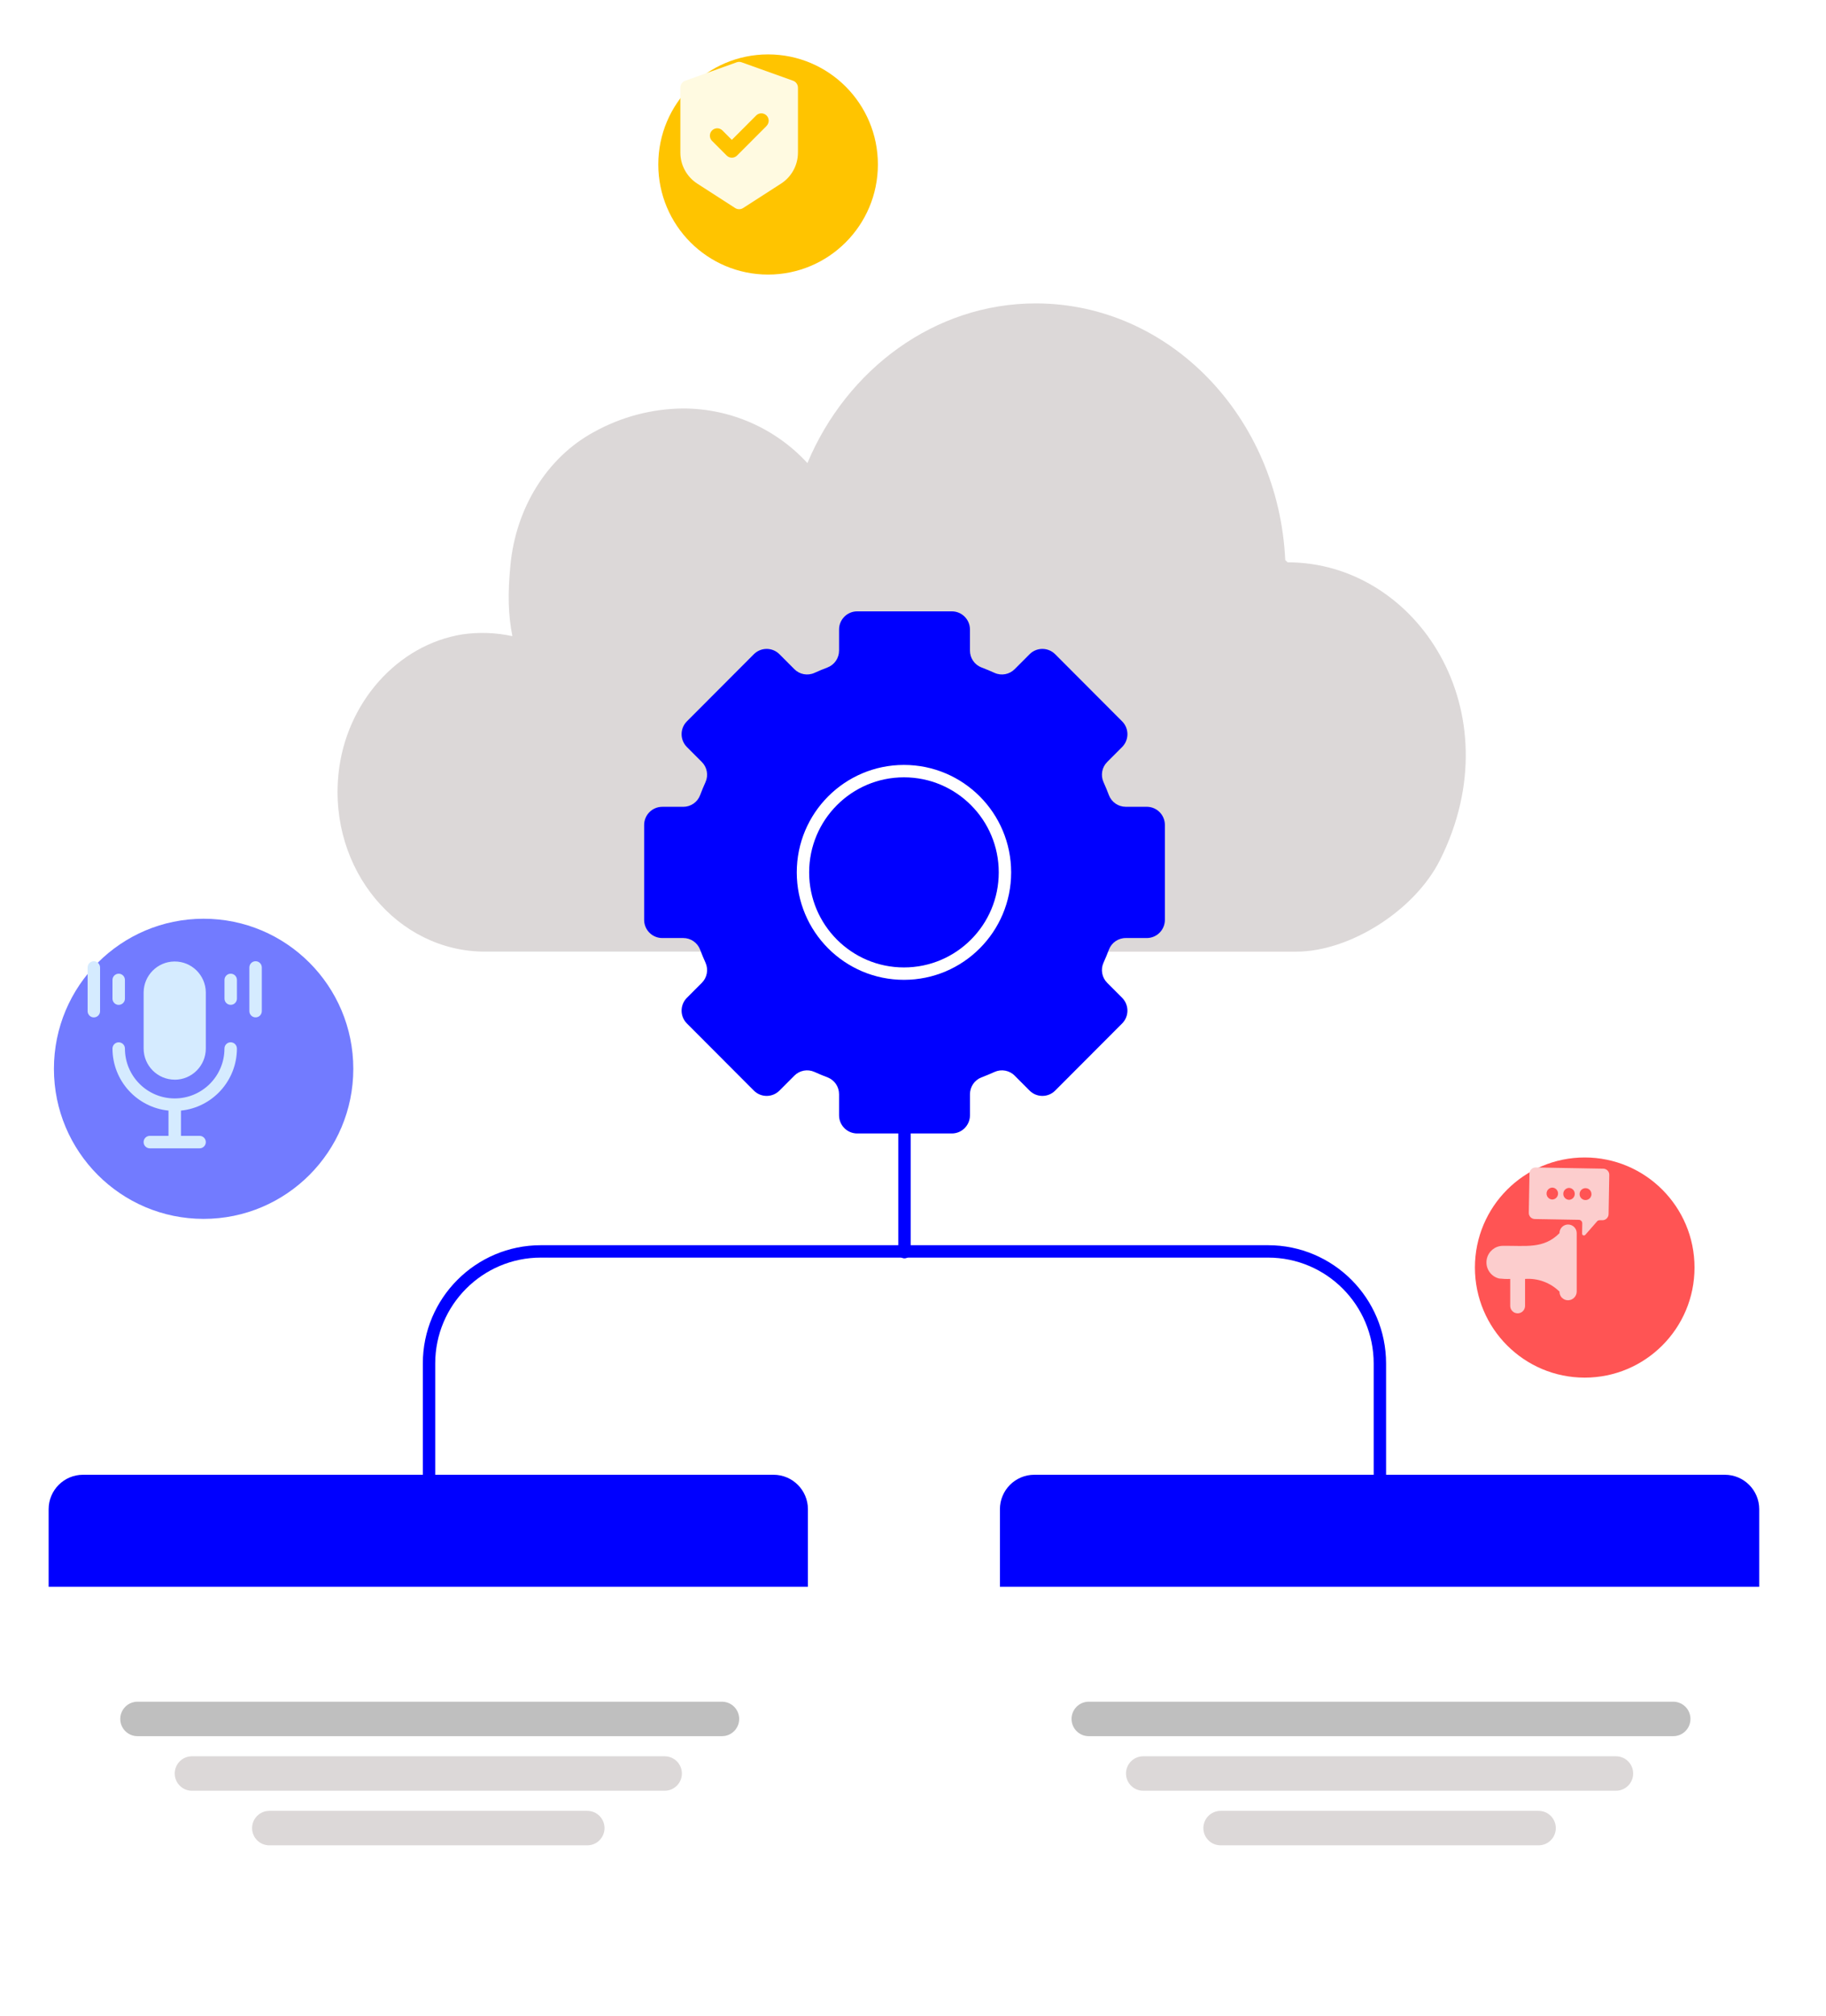 <svg width="442" height="488" viewBox="0 0 442 488" fill="none" xmlns="http://www.w3.org/2000/svg">
<g clip-path="url(#clip0_718_4535)">
<g filter="url(#filter0_d_718_4535)">
<path d="M417.517 356.964H250.359C245.764 356.964 242.039 360.698 242.039 365.305V463.354C242.039 467.96 245.764 471.695 250.359 471.695H417.517C422.112 471.695 425.837 467.96 425.837 463.354V365.305C425.837 360.698 422.112 356.964 417.517 356.964Z" fill="white"/>
</g>
<path d="M263.539 411.896H405.03C407.327 411.896 409.19 413.765 409.19 416.067C409.19 418.369 407.327 420.237 405.03 420.237H263.539C261.243 420.237 259.379 418.369 259.379 416.067C259.379 413.765 261.243 411.896 263.539 411.896Z" fill="#BFBFBF"/>
<path d="M276.72 425.103H391.163C393.46 425.103 395.323 426.971 395.323 429.273C395.323 431.576 393.46 433.444 391.163 433.444H276.72C274.423 433.444 272.56 431.576 272.56 429.273C272.56 426.971 274.423 425.103 276.72 425.103Z" fill="#DCD8D8"/>
<path d="M295.447 438.316H372.436C374.733 438.316 376.596 440.184 376.596 442.487C376.596 444.789 374.733 446.657 372.436 446.657H295.447C293.15 446.657 291.287 444.789 291.287 442.487C291.287 440.184 293.15 438.316 295.447 438.316Z" fill="#DCD8D8"/>
<path d="M250.366 356.964H417.517C422.111 356.964 425.837 360.7 425.837 365.305V384.079H242.039V365.305C242.039 360.7 245.766 356.964 250.359 356.964H250.366Z" fill="#0000FF"/>
<g filter="url(#filter1_d_718_4535)">
<path d="M187.251 356.964H20.093C15.498 356.964 11.773 360.698 11.773 365.305V463.354C11.773 467.96 15.498 471.695 20.093 471.695H187.251C191.846 471.695 195.571 467.96 195.571 463.354V365.305C195.571 360.698 191.846 356.964 187.251 356.964Z" fill="white"/>
</g>
<path d="M33.273 411.896H174.764C177.06 411.896 178.924 413.765 178.924 416.067C178.924 418.369 177.06 420.237 174.764 420.237H33.273C30.976 420.237 29.113 418.369 29.113 416.067C29.113 413.765 30.976 411.896 33.273 411.896Z" fill="#BFBFBF"/>
<path d="M46.454 425.103H160.897C163.194 425.103 165.057 426.971 165.057 429.273C165.057 431.576 163.194 433.444 160.897 433.444H46.454C44.157 433.444 42.294 431.576 42.294 429.273C42.294 426.971 44.157 425.103 46.454 425.103Z" fill="#DCD8D8"/>
<path d="M65.181 438.316H142.17C144.466 438.316 146.33 440.184 146.33 442.487C146.33 444.789 144.466 446.657 142.17 446.657H65.181C62.884 446.657 61.021 444.789 61.021 442.487C61.021 440.184 62.884 438.316 65.181 438.316Z" fill="#DCD8D8"/>
<path d="M20.093 356.964H187.244C191.837 356.964 195.564 360.7 195.564 365.305V384.079H11.773V365.305C11.773 360.7 15.499 356.964 20.093 356.964Z" fill="#0000FF"/>
<path d="M218.935 248.8V303.081" stroke="#0000FF" stroke-width="3" stroke-linecap="round" stroke-linejoin="round"/>
<path d="M103.848 357.189V330.044C103.848 315.05 115.975 302.9 130.925 302.9H306.937C321.895 302.9 334.013 315.057 334.013 330.044V357.189" stroke="#0000FF" stroke-width="3" stroke-linecap="round" stroke-linejoin="round"/>
<g filter="url(#filter2_d_718_4535)">
<path d="M289.965 223.343H306.793C319.684 223.343 335.45 213.409 341.582 201.13C359.529 165.261 336.006 129.11 304.684 129.11L304.106 128.567C302.495 93.944 276.076 66.438 243.706 66.438C219.223 66.438 197.939 82.41 188.442 105.087C180.7 96.666 169.794 91.873 158.369 91.873C150.807 91.931 143.375 93.893 136.76 97.571C125.341 103.754 117.852 116.056 116.552 129.805C115.902 136.633 115.974 141.65 117.029 146.979C113.056 146.118 108.961 145.966 104.939 146.545C89.194 149.057 76.7 163.161 74.938 180.27C72.54 203.584 89.324 223.336 110.355 223.336H167.173" fill="#DCD8D8"/>
</g>
<path d="M281.97 222.648V199.675C281.97 197.249 280.006 195.28 277.586 195.28H272.502C270.696 195.28 269.079 194.172 268.429 192.485C268.024 191.406 267.584 190.349 267.114 189.306C266.37 187.648 266.731 185.701 268.017 184.426L271.621 180.814C273.333 179.098 273.333 176.317 271.621 174.601L255.414 158.354C253.703 156.638 250.929 156.638 249.218 158.354L245.614 161.967C244.335 163.256 242.4 163.618 240.746 162.872C239.706 162.401 238.651 161.96 237.575 161.554C235.893 160.91 234.78 159.281 234.788 157.471V152.373C234.788 149.948 232.823 147.979 230.404 147.979H207.488C205.068 147.979 203.104 149.948 203.104 152.373V157.471C203.104 159.281 201.999 160.903 200.316 161.554C199.24 161.96 198.185 162.401 197.145 162.872C195.491 163.618 193.549 163.256 192.278 161.967L188.674 158.354C186.962 156.638 184.189 156.638 182.477 158.354L166.27 174.601C164.559 176.317 164.559 179.098 166.27 180.814L169.874 184.426C171.16 185.708 171.521 187.648 170.777 189.306C170.308 190.349 169.867 191.406 169.463 192.485C168.82 194.179 167.195 195.287 165.389 195.287H160.305C157.885 195.287 155.921 197.256 155.921 199.682V222.656C155.921 225.081 157.885 227.05 160.305 227.05H165.389C167.195 227.05 168.813 228.158 169.463 229.845C169.867 230.924 170.308 231.981 170.777 233.024C171.521 234.682 171.16 236.629 169.874 237.904L166.27 241.517C164.559 243.233 164.559 246.013 166.27 247.729L182.477 263.976C184.189 265.692 186.962 265.692 188.674 263.976L192.278 260.363C193.556 259.075 195.491 258.713 197.145 259.458C198.185 259.929 199.24 260.371 200.316 260.776C201.999 261.42 203.111 263.049 203.104 264.86V269.957C203.104 272.382 205.068 274.352 207.488 274.352H230.404C232.823 274.352 234.788 272.382 234.788 269.957V264.86C234.788 263.049 235.893 261.428 237.575 260.776C238.651 260.371 239.706 259.929 240.746 259.458C242.4 258.713 244.343 259.075 245.614 260.363L249.218 263.976C250.929 265.692 253.703 265.692 255.414 263.976L271.621 247.729C273.333 246.013 273.333 243.233 271.621 241.517L268.017 237.904C266.731 236.622 266.37 234.682 267.114 233.024C267.584 231.981 268.024 230.924 268.429 229.845C269.071 228.158 270.696 227.043 272.502 227.05H277.586C280.006 227.05 281.97 225.081 281.97 222.656" fill="#0000FF"/>
<path d="M218.811 235.667C232.313 235.667 243.258 224.694 243.258 211.158C243.258 197.622 232.313 186.649 218.811 186.649C205.309 186.649 194.364 197.622 194.364 211.158C194.364 224.694 205.309 235.667 218.811 235.667Z" stroke="white" stroke-width="3" stroke-linecap="round" stroke-linejoin="round"/>
<g filter="url(#filter3_d_718_4535)">
<path d="M42.287 288.029C62.298 288.029 78.52 271.765 78.52 251.704C78.52 231.642 62.298 215.379 42.287 215.379C22.275 215.379 6.053 231.642 6.053 251.704C6.053 271.765 22.275 288.029 42.287 288.029Z" fill="#727BFF"/>
</g>
<path d="M57.351 253.796C57.337 261.551 51.479 268.038 43.788 268.82C43.788 268.849 43.802 268.863 43.802 268.892V274.931H48.316C49.147 274.931 49.818 275.604 49.818 276.444C49.818 277.277 49.147 277.95 48.316 277.95H36.269C35.439 277.95 34.76 277.277 34.76 276.444C34.76 275.611 35.431 274.931 36.262 274.931H40.783V268.892C40.783 268.892 40.798 268.849 40.798 268.82C33.106 268.038 27.241 261.558 27.227 253.803C27.227 252.971 27.899 252.29 28.729 252.29C29.56 252.29 30.239 252.964 30.239 253.796C30.239 260.465 35.634 265.873 42.285 265.873C48.937 265.873 54.332 260.465 54.332 253.796C54.332 252.964 55.004 252.283 55.834 252.283C56.665 252.283 57.344 252.956 57.344 253.789L57.351 253.796ZM28.736 243.225C29.567 243.225 30.239 242.552 30.239 241.719V237.194C30.239 236.361 29.567 235.681 28.736 235.681C27.906 235.681 27.227 236.354 27.227 237.187V241.719C27.227 242.552 27.899 243.225 28.736 243.233V243.225ZM22.713 232.662C21.883 232.662 21.211 233.342 21.211 234.175V244.746C21.211 245.578 21.883 246.259 22.713 246.259C23.544 246.259 24.223 245.586 24.223 244.753V234.182C24.223 233.349 23.551 232.669 22.72 232.669L22.713 232.662ZM61.865 232.662C61.034 232.662 60.363 233.342 60.363 234.175V244.746C60.363 245.578 61.034 246.252 61.872 246.252C62.703 246.252 63.374 245.578 63.374 244.746V234.175C63.374 233.342 62.703 232.662 61.872 232.662H61.865ZM55.842 235.681C55.011 235.681 54.339 236.354 54.339 237.187V241.712C54.339 242.545 55.011 243.218 55.849 243.218C56.679 243.218 57.351 242.545 57.351 241.712V237.187C57.351 236.354 56.679 235.681 55.849 235.681H55.842ZM42.293 261.341C46.453 261.341 49.818 257.959 49.818 253.789V240.199C49.775 236.028 46.373 232.683 42.22 232.727C38.118 232.763 34.803 236.094 34.767 240.199V253.782C34.767 257.952 38.14 261.326 42.3 261.333L42.293 261.341Z" fill="#D5EBFF"/>
<g filter="url(#filter4_d_718_4535)">
<path d="M376.596 326.453C391.274 326.453 403.174 314.524 403.174 299.809C403.174 285.093 391.274 273.164 376.596 273.164C361.917 273.164 350.018 285.093 350.018 299.809C350.018 314.524 361.917 326.453 376.596 326.453Z" fill="#FF5454"/>
</g>
<path d="M389.538 284.372L389.372 293.893C389.351 294.711 388.679 295.363 387.863 295.356C387.451 295.356 386.866 295.262 386.584 295.631L383.732 298.896C383.573 299.077 383.291 299.099 383.111 298.94C383.009 298.853 382.959 298.73 382.959 298.599L383.002 296.116C383.009 295.653 382.641 295.262 382.172 295.254L371.504 295.066C370.696 295.052 370.046 294.378 370.06 293.567L370.226 284.032C370.241 283.221 370.912 282.569 371.721 282.584L388.094 282.873C388.903 282.888 389.553 283.561 389.538 284.372ZM375.773 287.456C374.978 287.464 374.343 288.123 374.357 288.919C374.364 289.679 374.964 290.302 375.722 290.338C376.517 290.331 377.152 289.672 377.138 288.876C377.131 288.115 376.531 287.493 375.773 287.456ZM379.824 287.529C379.03 287.536 378.394 288.195 378.409 288.991C378.416 289.752 379.016 290.374 379.774 290.411C380.568 290.403 381.204 289.744 381.189 288.948C381.182 288.188 380.583 287.565 379.824 287.529ZM383.869 287.594C383.074 287.551 382.396 288.159 382.359 288.955C382.316 289.752 382.923 290.432 383.717 290.468C384.512 290.512 385.191 289.904 385.227 289.107C385.227 289.093 385.227 289.071 385.227 289.057C385.241 288.282 384.642 287.63 383.862 287.594H383.869Z" fill="#FCCDCD"/>
<path d="M378.061 314.108C377.686 313.717 377.483 313.189 377.491 312.638C375.281 310.459 372.247 309.344 369.156 309.561V316.085C369.156 317.084 368.347 317.888 367.358 317.888C366.361 317.888 365.56 317.077 365.56 316.085V309.561C364.664 309.598 363.768 309.561 362.873 309.46C360.728 308.946 359.399 306.781 359.919 304.623C360.345 302.842 361.92 301.575 363.747 301.553C369.351 301.474 373.641 302.364 377.483 298.484C377.483 297.332 378.415 296.391 379.571 296.391C380.719 296.391 381.658 297.325 381.658 298.484V312.631C381.643 313.797 380.697 314.731 379.535 314.724C378.986 314.724 378.466 314.499 378.076 314.108H378.061Z" fill="#FCCDCD"/>
<g filter="url(#filter5_d_718_4535)">
<path d="M178.923 59.458C193.601 59.458 205.501 47.529 205.501 32.813C205.501 18.098 193.601 6.169 178.923 6.169C164.244 6.169 152.345 18.098 152.345 32.813C152.345 47.529 164.244 59.458 178.923 59.458Z" fill="#FFC400"/>
</g>
<path fill-rule="evenodd" clip-rule="evenodd" d="M178.324 15.082C178.714 14.944 179.132 14.944 179.522 15.082L191.974 19.542C192.681 19.795 193.151 20.468 193.151 21.221V36.94C193.151 39.974 191.612 42.798 189.063 44.441L179.876 50.357C179.291 50.733 178.54 50.733 177.955 50.357L168.776 44.441C166.234 42.798 164.688 39.974 164.688 36.94V21.221C164.688 20.468 165.157 19.795 165.865 19.542L178.316 15.082H178.324ZM185.517 30.504C186.225 29.823 186.254 28.694 185.575 27.984C184.896 27.274 183.769 27.245 183.061 27.926C183.04 27.948 183.025 27.962 183.004 27.984L177.146 33.856L174.85 31.553C174.142 30.866 173.015 30.887 172.336 31.597C171.665 32.292 171.665 33.385 172.336 34.08L175.897 37.65C176.59 38.345 177.717 38.345 178.41 37.65L185.524 30.518L185.517 30.504Z" fill="#FFFAE1"/>
</g>
<defs>
<filter id="filter0_d_718_4535" x="239.039" y="353.964" width="203.798" height="134.73" filterUnits="userSpaceOnUse" color-interpolation-filters="sRGB">
<feFlood flood-opacity="0" result="BackgroundImageFix"/>
<feColorMatrix in="SourceAlpha" type="matrix" values="0 0 0 0 0 0 0 0 0 0 0 0 0 0 0 0 0 0 127 0" result="hardAlpha"/>
<feOffset dx="7" dy="7"/>
<feGaussianBlur stdDeviation="5"/>
<feColorMatrix type="matrix" values="0 0 0 0 0.659 0 0 0 0 0.659 0 0 0 0 0.659 0 0 0 0.25 0"/>
<feBlend mode="normal" in2="BackgroundImageFix" result="effect1_dropShadow_718_4535"/>
<feBlend mode="normal" in="SourceGraphic" in2="effect1_dropShadow_718_4535" result="shape"/>
</filter>
<filter id="filter1_d_718_4535" x="8.773" y="353.964" width="203.798" height="134.73" filterUnits="userSpaceOnUse" color-interpolation-filters="sRGB">
<feFlood flood-opacity="0" result="BackgroundImageFix"/>
<feColorMatrix in="SourceAlpha" type="matrix" values="0 0 0 0 0 0 0 0 0 0 0 0 0 0 0 0 0 0 127 0" result="hardAlpha"/>
<feOffset dx="7" dy="7"/>
<feGaussianBlur stdDeviation="5"/>
<feColorMatrix type="matrix" values="0 0 0 0 0.659 0 0 0 0 0.659 0 0 0 0 0.659 0 0 0 0.25 0"/>
<feBlend mode="normal" in2="BackgroundImageFix" result="effect1_dropShadow_718_4535"/>
<feBlend mode="normal" in="SourceGraphic" in2="effect1_dropShadow_718_4535" result="shape"/>
</filter>
<filter id="filter2_d_718_4535" x="71.709" y="63.438" width="293.094" height="176.906" filterUnits="userSpaceOnUse" color-interpolation-filters="sRGB">
<feFlood flood-opacity="0" result="BackgroundImageFix"/>
<feColorMatrix in="SourceAlpha" type="matrix" values="0 0 0 0 0 0 0 0 0 0 0 0 0 0 0 0 0 0 127 0" result="hardAlpha"/>
<feOffset dx="7" dy="7"/>
<feGaussianBlur stdDeviation="5"/>
<feColorMatrix type="matrix" values="0 0 0 0 0.659 0 0 0 0 0.659 0 0 0 0 0.659 0 0 0 0.25 0"/>
<feBlend mode="normal" in2="BackgroundImageFix" result="effect1_dropShadow_718_4535"/>
<feBlend mode="normal" in="SourceGraphic" in2="effect1_dropShadow_718_4535" result="shape"/>
</filter>
<filter id="filter3_d_718_4535" x="3.053" y="212.379" width="92.468" height="92.65" filterUnits="userSpaceOnUse" color-interpolation-filters="sRGB">
<feFlood flood-opacity="0" result="BackgroundImageFix"/>
<feColorMatrix in="SourceAlpha" type="matrix" values="0 0 0 0 0 0 0 0 0 0 0 0 0 0 0 0 0 0 127 0" result="hardAlpha"/>
<feOffset dx="7" dy="7"/>
<feGaussianBlur stdDeviation="5"/>
<feColorMatrix type="matrix" values="0 0 0 0 0.659 0 0 0 0 0.659 0 0 0 0 0.659 0 0 0 0.25 0"/>
<feBlend mode="normal" in2="BackgroundImageFix" result="effect1_dropShadow_718_4535"/>
<feBlend mode="normal" in="SourceGraphic" in2="effect1_dropShadow_718_4535" result="shape"/>
</filter>
<filter id="filter4_d_718_4535" x="347.018" y="270.164" width="73.156" height="73.289" filterUnits="userSpaceOnUse" color-interpolation-filters="sRGB">
<feFlood flood-opacity="0" result="BackgroundImageFix"/>
<feColorMatrix in="SourceAlpha" type="matrix" values="0 0 0 0 0 0 0 0 0 0 0 0 0 0 0 0 0 0 127 0" result="hardAlpha"/>
<feOffset dx="7" dy="7"/>
<feGaussianBlur stdDeviation="5"/>
<feColorMatrix type="matrix" values="0 0 0 0 0.659 0 0 0 0 0.659 0 0 0 0 0.659 0 0 0 0.25 0"/>
<feBlend mode="normal" in2="BackgroundImageFix" result="effect1_dropShadow_718_4535"/>
<feBlend mode="normal" in="SourceGraphic" in2="effect1_dropShadow_718_4535" result="shape"/>
</filter>
<filter id="filter5_d_718_4535" x="149.345" y="3.169" width="73.156" height="73.289" filterUnits="userSpaceOnUse" color-interpolation-filters="sRGB">
<feFlood flood-opacity="0" result="BackgroundImageFix"/>
<feColorMatrix in="SourceAlpha" type="matrix" values="0 0 0 0 0 0 0 0 0 0 0 0 0 0 0 0 0 0 127 0" result="hardAlpha"/>
<feOffset dx="7" dy="7"/>
<feGaussianBlur stdDeviation="5"/>
<feColorMatrix type="matrix" values="0 0 0 0 0.659 0 0 0 0 0.659 0 0 0 0 0.659 0 0 0 0.25 0"/>
<feBlend mode="normal" in2="BackgroundImageFix" result="effect1_dropShadow_718_4535"/>
<feBlend mode="normal" in="SourceGraphic" in2="effect1_dropShadow_718_4535" result="shape"/>
</filter>
<clipPath id="clip0_718_4535">
<rect width="442" height="488" fill="white"/>
</clipPath>
</defs>
</svg>
